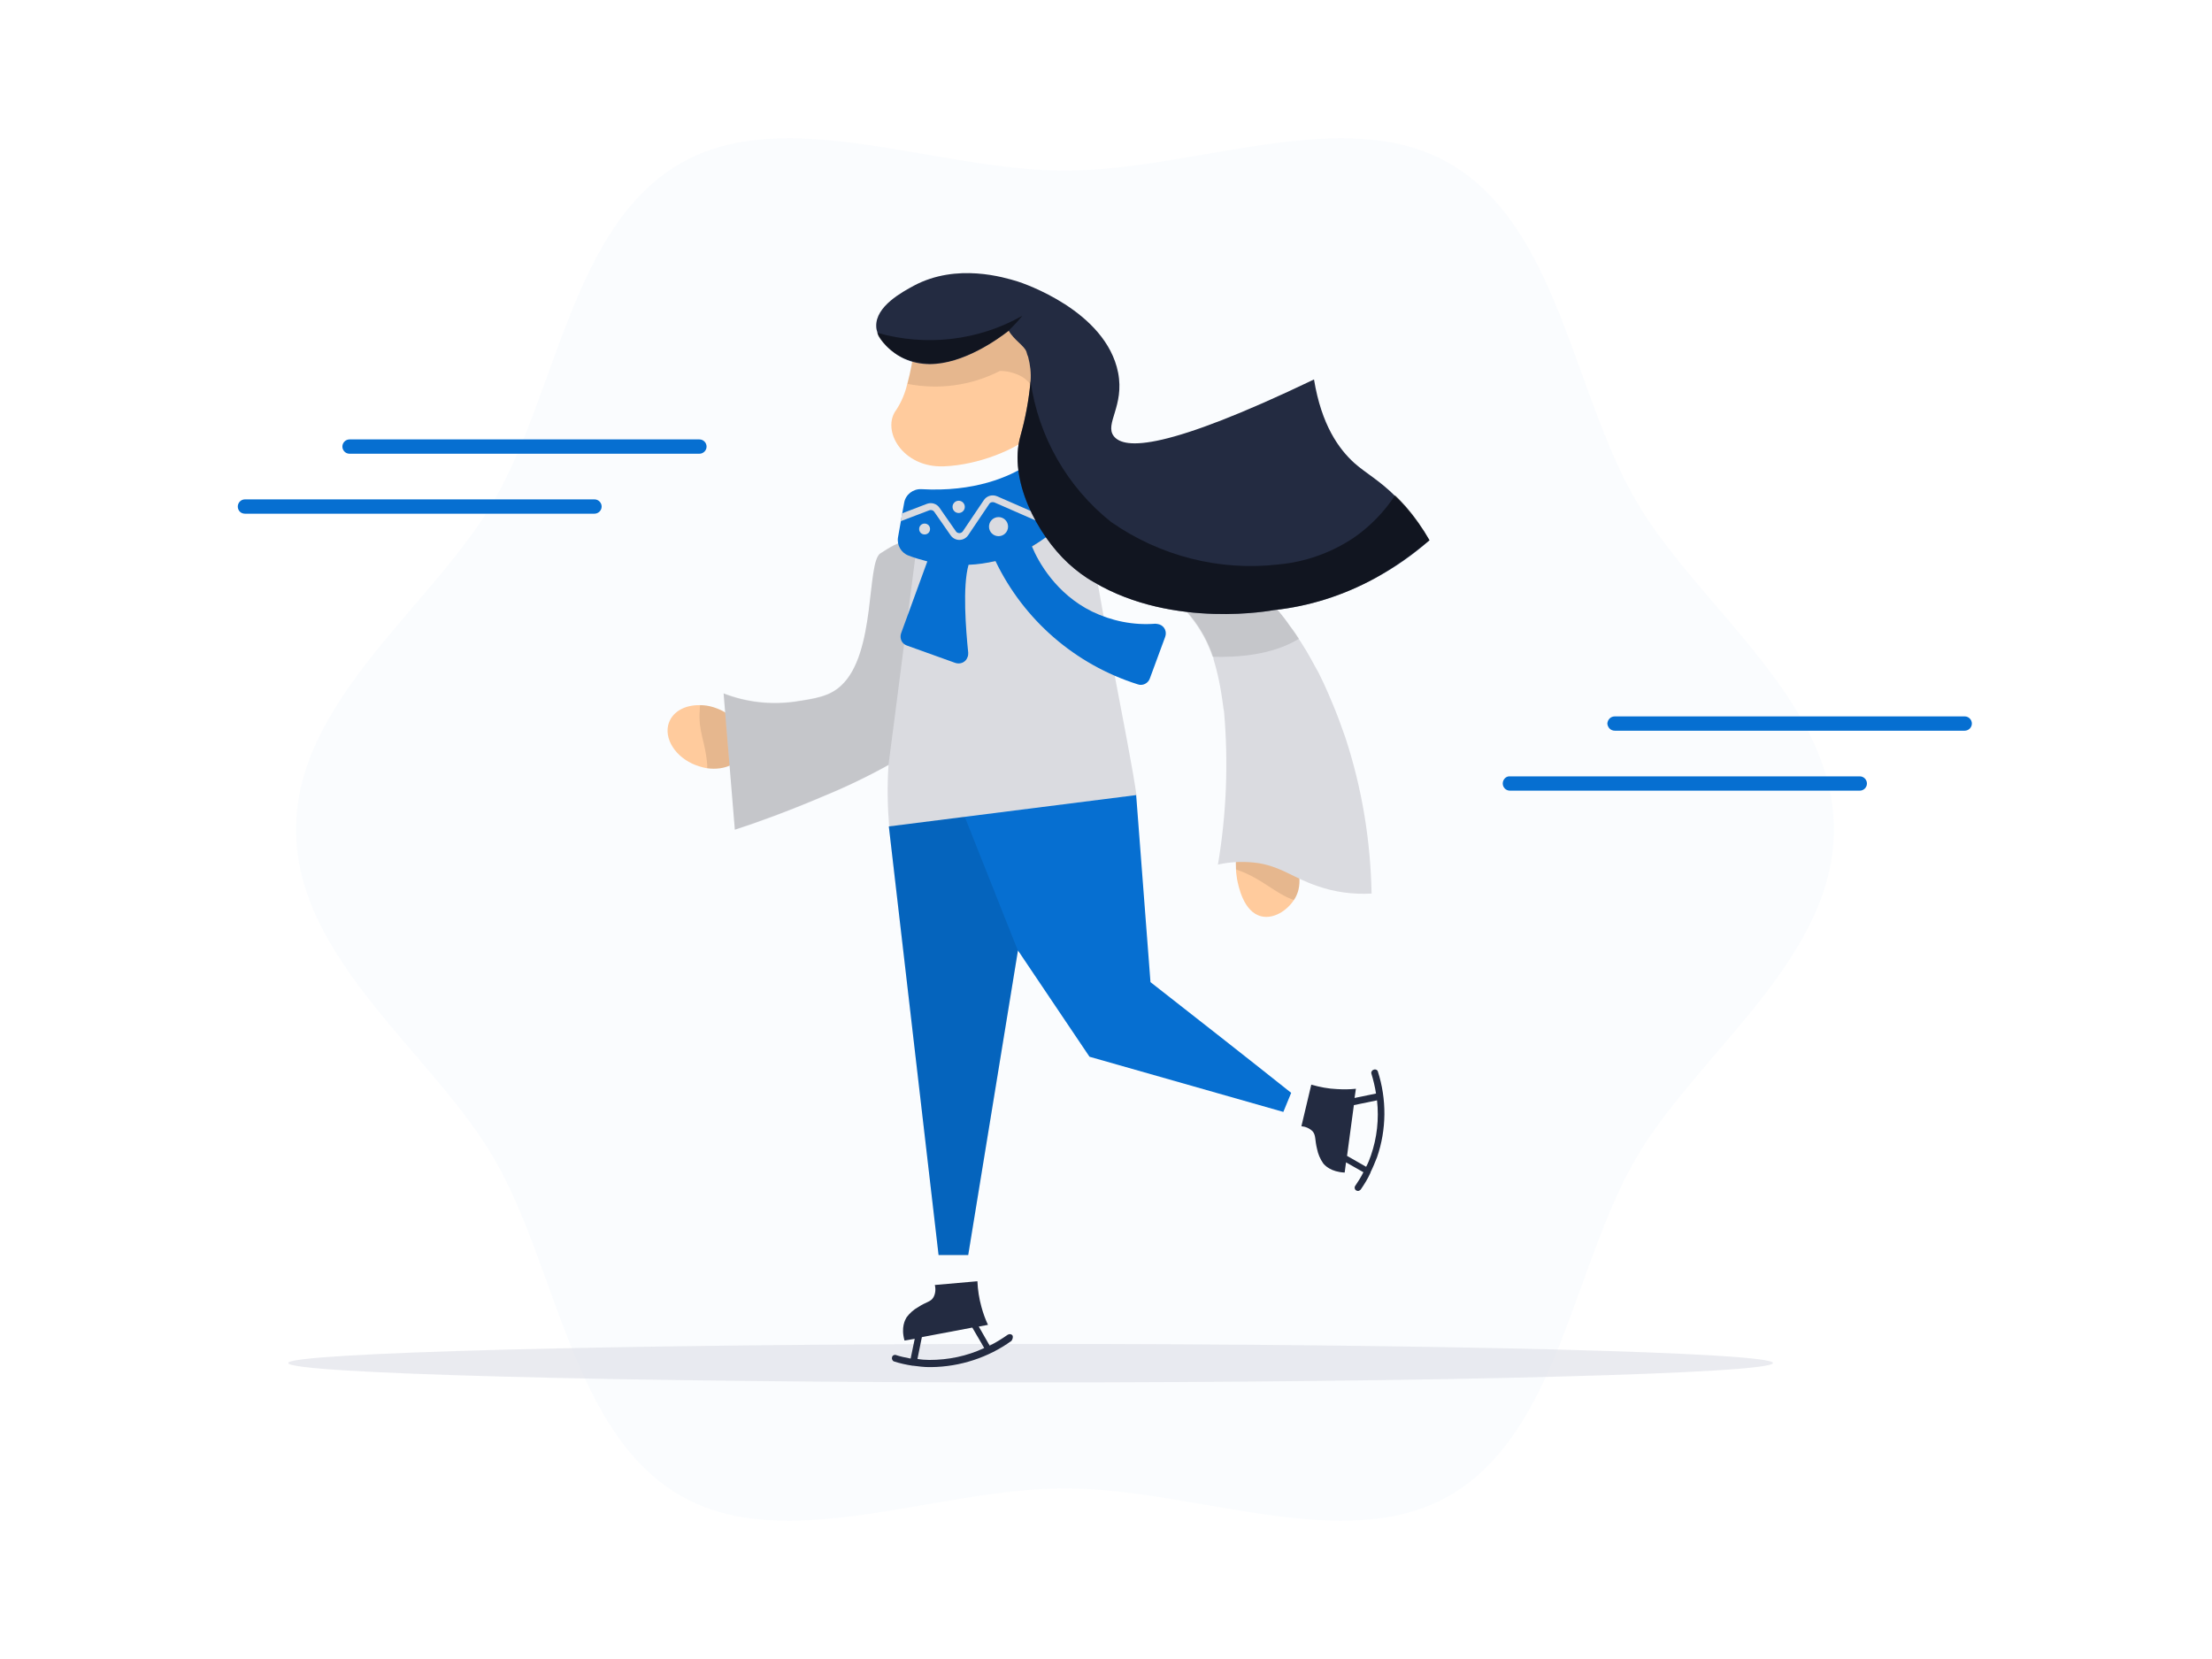 <svg xmlns="http://www.w3.org/2000/svg" width="800" height="600" fill="none" viewBox="0 0 800 600">
    <style>
        :where(.theme-dark, [data-theme="dark"]) .tblr-illustrations-ice-skates-a { fill: black; opacity: 0.07; } :where(.theme-dark, [data-theme="dark"]) .tblr-illustrations-ice-skates-b { fill: #1D2535; } :where(.theme-dark, [data-theme="dark"]) .tblr-illustrations-ice-skates-c { fill: #454C5E; }
        @media (prefers-color-scheme: dark) { .tblr-illustrations-ice-skates-a { fill: black; opacity: 0.07; } .tblr-illustrations-ice-skates-b { fill: #1D2535; } .tblr-illustrations-ice-skates-c { fill: #454C5E; } }
    </style>
    <path d="M107.068 300C107.068 347.067 156.846 381.197 178.778 419.147C201.449 458.328 206.871 518.21 246.052 540.881C284.002 562.813 338.092 538.293 385.16 538.293C432.227 538.293 486.317 562.813 524.267 540.881C563.448 518.21 568.87 458.328 591.541 419.147C613.473 381.197 663.251 347.067 663.251 300C663.251 252.933 613.473 218.926 591.541 180.853C568.87 141.672 563.448 81.79 524.267 59.119C486.317 37.187 432.227 61.707 385.16 61.707C338.092 61.707 284.125 37.187 246.052 59.119C206.871 81.79 201.449 141.672 178.778 180.853C156.846 218.926 107.068 253.056 107.068 300Z" fill="#066FD1" style="fill: #066FD1; fill: #066FD1;" opacity="0.02" class="tblr-illustrations-ice-skates-a"/>
    <path d="M104.234 492.951C104.234 496.771 224.367 499.974 372.715 499.974C521.063 499.974 641.195 496.771 641.195 492.951C641.195 489.132 521.063 486.051 372.715 486.051C224.367 486.051 104.234 489.255 104.234 492.951Z" fill="#D6D8E2" opacity="0.5" class="tblr-illustrations-ice-skates-b"/>
    <path d="M469.438 322.425C469.068 323.534 468.575 324.643 467.959 325.505C465.372 329.448 460.566 332.405 456.254 331.419C449.724 329.941 447.876 320.453 447.383 317.866C447.259 316.757 447.013 315.525 447.013 314.416C446.643 308.995 448.122 299.261 452.927 297.536C458.102 295.564 466.85 305.175 469.315 314.17C470.177 316.88 470.177 319.837 469.438 322.425Z" fill="#FFCB9D" style="fill: #FFCB9D; fill: #FFCB9D;"/>
    <path d="M469.438 322.425C469.068 323.534 468.575 324.643 467.959 325.505C461.182 323.164 456.747 317.989 447.999 314.786L447.013 314.416C446.643 308.995 448.122 299.261 452.927 297.536C458.102 295.564 466.85 305.175 469.315 314.17C470.177 316.88 470.177 319.837 469.438 322.425Z" fill="black" opacity="0.1"/>
    <path d="M258.004 255.767C256.402 255.274 254.8 255.027 253.198 255.027C247.407 254.904 242.725 257.615 241.616 262.42C240.384 268.334 245.436 274.988 253.075 277.206C253.938 277.452 254.677 277.699 255.54 277.822C262.193 278.808 268.107 275.974 269.216 270.675C270.818 264.761 265.643 258.108 258.004 255.767Z" fill="#FFCB9D" style="fill: #FFCB9D; fill: #FFCB9D;"/>
    <path d="M258.005 255.767C256.404 255.274 254.802 255.027 253.2 255.027C253.077 255.643 253.077 256.259 253.077 256.876C252.461 264.761 255.171 268.211 255.787 276.713C255.787 277.082 255.787 277.452 255.787 277.822C262.441 278.807 268.355 275.85 269.464 270.675C270.819 264.761 265.644 258.108 258.005 255.767Z" fill="black" opacity="0.1"/>
    <path d="M496.052 323.164C489.398 323.534 482.745 322.671 476.461 320.453C467.713 317.496 463.77 313.677 455.392 312.198C450.463 311.459 445.288 311.582 440.483 312.691C443.563 294.455 444.302 275.85 442.701 257.492L442.454 256.013C441.961 252.07 441.345 248.251 440.483 244.431C439.99 242.336 439.497 240.365 438.881 238.394C438.881 238.27 438.881 238.147 438.881 238.024C437.156 232.603 434.445 227.551 430.872 223.115C428.038 219.542 424.712 216.339 421.138 213.628C420.03 212.765 418.921 211.903 417.689 211.287C413.13 208.33 408.201 205.989 403.149 204.14C401.301 203.401 399.576 202.908 398.344 202.539L395.387 201.799C395.88 204.51 396.249 207.221 396.866 209.808V210.178C402.657 242.952 405.49 255.643 409.803 279.916C410.296 282.997 410.789 285.707 411.035 287.679C395.633 289.65 380.355 291.622 364.953 293.593L321.583 299.014C320.967 291.621 320.843 284.106 321.336 276.713C313.574 281.025 305.565 284.845 297.433 288.172C284.372 293.716 273.406 297.659 265.767 300.123C264.412 283.736 263.057 267.225 261.701 250.838C269.956 254.042 278.828 255.027 287.576 253.795C294.845 252.686 300.02 251.947 304.21 248.004C316.9 236.299 313.327 203.648 318.379 200.198C320.227 198.966 322.199 197.857 322.199 197.857C322.815 197.487 323.554 197.117 324.416 196.748C325.279 196.378 325.772 196.008 326.388 195.762C327.62 195.146 328.852 194.653 330.084 194.037C337.723 190.957 345.486 188.492 353.495 186.644C361.873 184.796 370.252 183.564 378.753 182.948C382.203 182.701 385.9 182.578 389.473 182.455C389.596 182.455 389.719 182.455 389.966 182.332C395.141 182.332 400.439 182.825 405.49 183.81C412.267 185.166 418.921 187.507 425.204 190.464C428.778 192.312 432.228 194.283 435.554 196.501C437.403 197.733 439.497 199.212 441.715 200.937C449.847 207.098 457.117 214.367 463.524 222.376C464.14 223.238 464.879 224.101 465.495 224.963L466.358 226.196C469.191 230.138 471.902 234.204 474.243 238.517C475.106 240.119 475.968 241.72 476.831 243.199C478.063 245.663 479.295 248.251 480.404 250.838C481.143 252.563 481.882 254.288 482.622 256.136C484.1 259.709 485.332 263.283 486.564 266.733C492.602 285.091 495.682 304.066 496.052 323.164Z" fill="#DADBE0"/>
    <path d="M469.807 231.001C459.95 237.038 447.26 237.778 438.511 237.531C436.786 232.356 434.076 227.428 430.626 223.115C427.792 219.542 424.588 216.339 420.892 213.628C419.783 212.765 418.551 212.026 417.442 211.287C414.115 209.192 410.542 207.221 406.846 205.742L405.367 203.524L430.133 193.175C431.981 194.283 433.829 195.392 435.678 196.625C437.526 197.857 439.62 199.335 441.838 201.06C449.97 207.221 457.363 214.49 463.647 222.499C464.386 223.362 465.002 224.224 465.618 225.087L466.481 226.319C467.713 227.797 468.822 229.399 469.807 231.001Z" fill="black" opacity="0.1"/>
    <path d="M382.08 181.593C383.682 191.203 373.578 200.691 359.655 203.032C345.732 205.373 333.164 199.458 331.563 189.848C331.439 189.355 331.439 188.739 331.439 188.246C338.955 185.166 346.841 182.578 354.85 180.853C363.228 179.005 371.73 177.773 380.232 177.157C381.217 178.512 381.833 179.991 382.08 181.593Z" fill="#FFCB9D" style="fill: #FFCB9D; fill: #FFCB9D;"/>
    <path d="M382.08 181.593C383.682 191.203 373.578 200.691 359.655 203.032C345.732 205.373 333.164 199.458 331.563 189.848C331.439 189.355 331.439 188.739 331.439 188.246C338.955 185.166 346.841 182.578 354.85 180.853C363.228 179.005 371.73 177.773 380.232 177.157C381.217 178.512 381.833 179.991 382.08 181.593Z" fill="black" opacity="0.1"/>
    <path d="M366.186 482.971C365.816 482.478 365.077 482.355 364.461 482.725C362.366 484.203 360.148 485.558 357.93 486.667L353.988 479.767L357.314 479.151C356.329 477.057 355.589 474.962 354.973 472.744C354.111 469.664 353.618 466.46 353.495 463.38L338.093 464.735C338.463 466.214 338.34 467.816 337.6 469.171C336.615 470.896 335.013 470.773 332.056 472.744C330.454 473.607 328.975 474.962 327.867 476.441C327.374 477.303 325.772 480.014 327.127 484.819L330.824 484.203L329.345 491.349C327.497 490.98 325.525 490.61 323.8 489.994C323.061 489.994 322.568 490.487 322.568 491.226C322.568 491.596 322.815 492.089 323.184 492.335C325.402 493.074 327.743 493.567 330.084 493.937C330.208 493.937 330.208 493.937 330.331 493.937C332.179 494.183 334.15 494.43 335.999 494.43H336.861C347.211 494.307 357.438 490.98 365.816 484.942C366.309 484.203 366.432 483.464 366.186 482.971ZM336.122 491.842C334.643 491.842 333.165 491.719 331.809 491.473L333.411 483.587L351.647 480.137L355.959 487.53C349.675 490.487 342.898 491.842 336.122 491.842Z" fill="#232B41" class="tblr-illustrations-ice-skates-c"/>
    <path d="M498.27 387.358C497.9 386.742 497.161 386.619 496.545 386.988C496.175 387.235 495.929 387.604 495.929 388.097C496.668 390.562 497.284 393.026 497.654 395.49L489.891 397.092L490.384 393.765C488.166 394.012 485.825 394.012 483.607 393.888C480.404 393.765 477.323 393.149 474.243 392.287L470.67 407.319C472.148 407.442 473.627 408.058 474.736 409.167C475.968 410.645 475.475 412.124 476.338 415.574C476.707 417.422 477.447 419.147 478.556 420.749C479.172 421.488 481.266 423.829 486.318 424.075C486.441 422.843 486.688 421.611 486.811 420.379L493.095 423.952C492.232 425.677 491.246 427.279 490.138 428.881C489.768 429.374 489.891 430.113 490.384 430.483C490.63 430.606 490.877 430.729 491.123 430.729C491.493 430.729 491.863 430.483 492.109 430.236C493.464 428.265 494.696 426.293 495.682 424.075V423.952C496.545 422.227 497.284 420.379 498.023 418.531C501.473 408.551 501.596 397.585 498.27 387.358ZM487.18 418.038C488.043 411.877 488.782 405.84 489.645 399.679L498.023 397.954C498.762 404.731 498.023 411.508 495.805 417.915C495.312 419.27 494.82 420.626 494.08 421.981L487.18 418.038Z" fill="#232B41" class="tblr-illustrations-ice-skates-c"/>
    <path d="M321.459 298.891C327.496 350.641 333.411 402.267 339.448 453.893H350.168L368.157 343.741L394.031 382.183L464.139 402.144C465.125 399.802 465.988 397.585 466.973 395.244C450.093 381.813 433.09 368.506 416.086 355.199C414.361 332.652 412.636 310.104 410.911 287.556L321.459 298.891Z" fill="#066FD1" style="fill: #066FD1; fill: #066FD1;"/>
    <path d="M375.056 179.128C376.417 179.128 377.52 178.025 377.52 176.664C377.52 175.303 376.417 174.2 375.056 174.2C373.695 174.2 372.592 175.303 372.592 176.664C372.592 178.025 373.695 179.128 375.056 179.128Z" fill="#DADBE0"/>
    <path d="M584.025 259.094H710.565C712.043 259.094 713.152 260.326 713.152 261.681C713.152 263.159 711.92 264.268 710.565 264.268H584.025C582.547 264.268 581.438 263.159 581.314 261.681C581.438 260.202 582.547 259.094 584.025 259.094Z" fill="#066FD1" style="fill: #066FD1; fill: #066FD1;"/>
    <path d="M546.076 280.779H672.615C674.094 280.779 675.203 282.011 675.203 283.366C675.203 284.845 673.971 285.954 672.615 285.954H546.076C544.597 285.954 543.488 284.722 543.488 283.366C543.488 281.888 544.72 280.656 546.076 280.779Z" fill="#066FD1" style="fill: #066FD1; fill: #066FD1;"/>
    <path d="M126.414 158.921H252.953C254.432 158.921 255.541 160.154 255.541 161.509C255.541 162.987 254.308 164.096 252.953 164.096H126.414C124.935 164.096 123.826 162.864 123.826 161.509C123.826 160.154 124.935 158.921 126.414 158.921Z" fill="#066FD1" style="fill: #066FD1; fill: #066FD1;"/>
    <path d="M88.588 180.607H215.004C216.482 180.607 217.591 181.839 217.591 183.194C217.591 184.673 216.359 185.782 215.004 185.782H88.588C87.109 185.782 86 184.673 86 183.194C86 181.839 87.109 180.607 88.588 180.607Z" fill="#066FD1" style="fill: #066FD1; fill: #066FD1;"/>
    <path d="M331.563 197.364L323.554 259.586L321.336 276.59C313.574 280.902 305.565 284.722 297.433 288.048C284.372 293.593 273.406 297.536 265.767 300C264.412 283.613 263.057 267.102 261.701 250.715C269.956 253.919 278.828 254.904 287.576 253.672C294.845 252.563 300.02 251.824 304.21 247.881C316.9 236.176 313.327 203.525 318.379 200.075C320.227 198.842 322.199 197.734 322.199 197.734C322.815 197.364 323.554 196.994 324.416 196.625C325.279 196.255 325.772 195.885 326.388 195.639L331.563 197.364Z" fill="black" opacity="0.1"/>
    <path d="M419.29 225.826C418.797 225.703 418.304 225.58 417.812 225.58C409.926 226.196 402.04 224.594 394.894 221.144C381.957 214.737 375.55 203.278 373.209 197.61C376.782 195.516 380.108 193.175 383.189 190.218C384.791 188.616 385.53 186.275 384.79 184.18L383.435 179.498L382.449 176.295L380.971 171.243C380.848 170.627 380.601 170.134 380.232 169.641C378.383 166.807 374.687 166.068 371.976 167.916C365.076 172.475 352.386 178.02 333.164 176.911C330.207 176.787 327.497 178.882 327.004 181.839L326.264 185.905L325.772 188.739L324.786 194.284C324.293 197.118 325.895 199.951 328.605 200.937C330.823 201.8 333.041 202.416 335.382 203.032L325.895 229.03C325.279 230.878 326.141 232.849 327.989 233.465L345.486 239.749C347.334 240.365 349.305 239.503 349.921 237.655C350.168 237.162 350.168 236.546 350.168 236.053C349.305 227.674 348.073 212.026 350.291 204.264C353.618 204.141 356.821 203.648 360.025 202.909C370.251 224.224 388.857 240.365 411.528 247.512C413.253 248.128 415.224 247.142 415.84 245.417L421.385 230.385C422.124 228.414 421.138 226.442 419.29 225.826Z" fill="#066FD1" style="fill: #066FD1; fill: #066FD1;"/>
    <path d="M382.573 176.294L377.151 185.289C376.782 185.905 376.042 186.275 375.303 185.905L360.641 179.498C358.916 178.759 356.944 179.252 355.835 180.853L348.196 192.189C347.95 192.559 347.457 192.805 346.964 192.805C346.471 192.805 345.978 192.559 345.732 192.189L339.818 183.687C338.832 182.209 336.984 181.593 335.259 182.209L326.264 185.659L325.771 188.492L336.121 184.55C336.737 184.303 337.477 184.55 337.846 185.043L343.761 193.544C344.5 194.653 345.732 195.269 346.964 195.269C348.196 195.269 349.428 194.653 350.168 193.544L357.807 182.209C358.176 181.593 359.039 181.469 359.655 181.716L374.317 188.123C376.165 188.862 378.26 188.246 379.246 186.521L383.558 179.375L382.573 176.294Z" fill="#DADBE0"/>
    <path d="M334.397 189.355C333.288 189.355 332.426 190.217 332.426 191.326C332.426 192.435 333.288 193.298 334.397 193.298C335.506 193.298 336.369 192.435 336.369 191.326C336.369 190.217 335.506 189.355 334.397 189.355Z" fill="#DADBE0"/>
    <path d="M346.718 185.535C347.943 185.535 348.936 184.542 348.936 183.317C348.936 182.093 347.943 181.1 346.718 181.1C345.493 181.1 344.5 182.093 344.5 183.317C344.5 184.542 345.493 185.535 346.718 185.535Z" fill="#DADBE0"/>
    <path d="M361.134 193.914C363.039 193.914 364.584 192.369 364.584 190.464C364.584 188.558 363.039 187.014 361.134 187.014C359.228 187.014 357.684 188.558 357.684 190.464C357.684 192.369 359.228 193.914 361.134 193.914Z" fill="#DADBE0"/>
    <path d="M341.419 168.656C354.109 168.163 367.54 162.372 372.591 157.69C373.454 156.95 374.193 155.965 374.686 154.979C375.179 153.624 375.425 152.268 375.795 150.79C376.288 148.818 376.657 146.724 376.904 144.752C377.643 139.454 378.013 134.033 377.766 128.735C377.766 128.365 377.643 127.01 377.643 125.531C377.15 118.754 376.657 113.333 376.288 109.637C376.041 110.253 374.932 112.963 373.454 112.963C371.975 112.963 370.127 109.76 369.758 104.955L341.419 109.144L331.192 121.095C331.192 121.095 331.069 122.82 330.699 125.408C330.206 129.967 329.344 134.402 328.112 138.838C327.372 142.165 326.017 145.368 324.169 148.202C318.624 155.472 326.263 169.272 341.419 168.656Z" fill="#FFCB9D" style="fill: #FFCB9D; fill: #FFCB9D;"/>
    <path d="M328.236 138.838C339.572 141.056 351.277 139.454 361.627 134.156C364.461 134.156 367.172 134.895 369.636 136.25C373.209 138.468 373.579 140.932 376.659 144.259L376.905 144.629C377.645 139.331 378.014 133.909 377.768 128.611C377.768 128.241 377.645 126.886 377.645 125.408C377.152 118.631 376.659 113.21 376.289 109.513C376.043 110.129 374.934 112.84 373.455 112.84C371.977 112.84 370.129 109.636 369.759 104.831L341.42 109.144L331.193 121.095C331.193 121.095 331.07 122.82 330.701 125.408C330.085 129.843 329.345 134.402 328.236 138.838Z" fill="black" opacity="0.1"/>
    <path d="M516.997 195.393C510.959 200.691 504.306 205.373 497.159 209.192C485.824 215.353 473.503 219.296 460.688 220.651C460.688 220.651 424.464 227.674 395.632 210.548C392.305 208.7 389.225 206.359 386.391 203.771C374.932 193.175 364.706 173.338 369.018 157.813C370.866 151.283 372.098 144.629 372.715 137.852C372.961 134.895 372.591 131.938 371.852 129.104C371.606 128.488 371.359 127.872 371.236 127.256C370.497 125.038 366.677 122.944 364.829 119.617C360.886 122.697 348.442 131.692 336.244 131.692C333.04 131.692 329.96 131.076 327.003 129.72C323.676 128.119 320.842 125.777 318.624 122.82C318.131 122.081 317.638 121.342 317.392 120.479C317.146 119.74 316.899 118.878 316.899 118.015C316.653 110.746 326.387 105.571 330.453 103.353C346.101 94.974 363.35 100.396 367.909 101.751C369.881 102.367 399.945 112.347 404.38 134.772C406.721 146.847 399.452 153.254 402.778 157.69C406.598 162.741 421.753 162.865 475.227 137.236C477.938 153.747 484.222 162.372 489.767 167.423C494.079 171.243 498.884 173.707 504.799 179.621C506.031 180.73 507.263 182.086 508.495 183.441C511.698 187.137 514.532 191.08 516.997 195.393Z" fill="#232B41" class="tblr-illustrations-ice-skates-c"/>
    <path d="M516.998 195.393C510.714 200.444 504.184 205.126 497.161 209.192C485.825 215.353 473.504 219.296 460.69 220.651C460.69 220.651 424.465 227.674 395.634 210.548C392.307 208.7 389.226 206.359 386.393 203.771C374.934 193.175 364.707 173.338 369.02 157.813C370.868 151.282 372.1 144.629 372.716 137.852C375.55 157.936 386.023 176.171 401.794 188.739C419.414 201.06 440.976 206.605 462.292 204.141C472.025 203.278 481.39 199.952 489.522 194.53C495.436 190.464 500.611 185.166 504.554 179.129C505.786 180.237 507.018 181.593 508.25 182.948C511.7 186.891 514.534 191.08 516.998 195.393Z" fill="black" opacity="0.5"/>
    <path d="M368.157 343.864L348.935 295.441L321.459 298.891L339.448 454.016H350.168L368.157 343.864Z" fill="black" opacity="0.1"/>
    <path d="M369.758 114.196C368.156 116.167 366.431 118.015 364.583 119.74C360.394 122.944 348.196 131.569 336.121 131.569C333.041 131.322 329.96 130.706 327.003 129.597H326.88C326.51 129.351 326.018 129.228 325.648 128.981C324.909 128.611 324.046 128.119 323.307 127.503C322.568 127.01 321.828 126.394 321.212 125.778C320.843 125.531 320.596 125.161 320.227 124.792C319.611 124.176 318.995 123.437 318.502 122.697C318.378 122.574 318.255 122.328 318.132 122.204C318.009 121.958 317.886 121.835 317.762 121.588C317.639 121.342 317.516 121.219 317.516 120.972C317.393 120.726 317.393 120.603 317.27 120.356C335.012 125.408 353.864 123.19 369.758 114.196Z" fill="black" opacity="0.5"/>
</svg>
